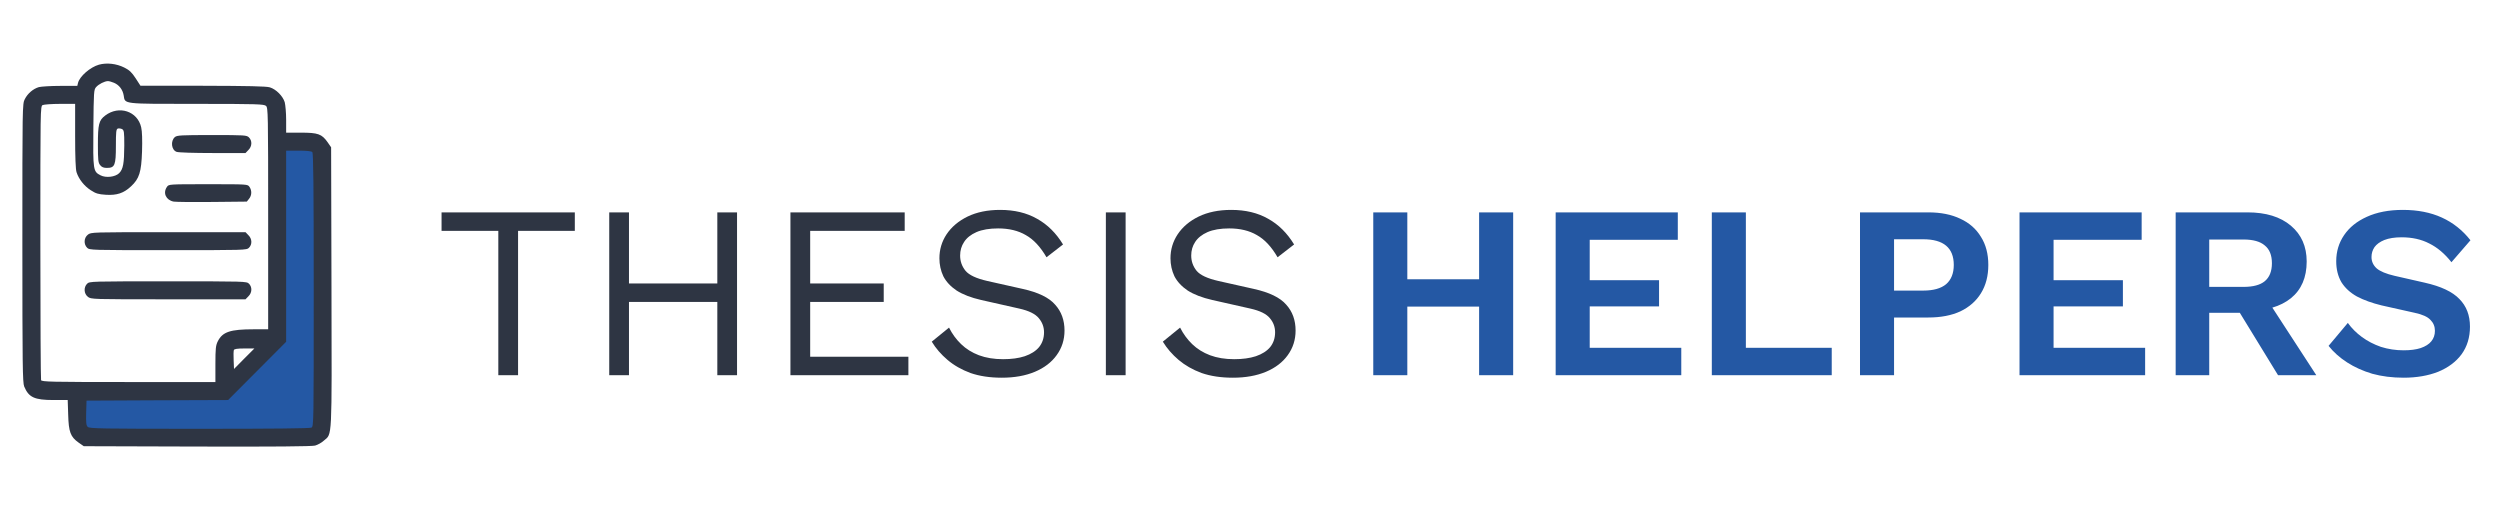 <svg width="98" height="20" viewBox="0 0 98 20" fill="none" xmlns="http://www.w3.org/2000/svg">
<path d="M12.449 5.511V17.082H3.081V15.429H8.592L10.796 13.225V5.511H12.449Z" fill="#2458A4"/>
<path d="M3.88 2.535C3.533 2.634 3.124 2.991 3.058 3.25L3.03 3.367H2.362C2 3.367 1.62 3.391 1.526 3.414C1.3 3.48 1.084 3.663 0.971 3.889C0.877 4.063 0.877 4.204 0.877 9.524C0.877 14.328 0.887 15 0.948 15.15C1.126 15.578 1.352 15.681 2.094 15.681H2.654L2.673 16.255C2.691 16.931 2.762 17.124 3.081 17.35L3.284 17.491L7.725 17.505C10.747 17.514 12.223 17.5 12.35 17.467C12.453 17.439 12.608 17.354 12.693 17.274C13.027 16.988 13.008 17.345 12.994 11.254L12.98 5.774L12.839 5.571C12.613 5.252 12.463 5.2 11.795 5.2H11.217V4.702C11.217 4.425 11.189 4.114 11.161 4.006C11.086 3.762 10.822 3.499 10.578 3.424C10.437 3.381 9.727 3.367 7.946 3.362H5.507L5.319 3.071C5.168 2.841 5.079 2.751 4.872 2.648C4.562 2.493 4.186 2.451 3.88 2.535ZM4.468 3.245C4.67 3.33 4.811 3.513 4.849 3.743C4.905 4.086 4.773 4.072 7.711 4.072C10.094 4.072 10.348 4.082 10.428 4.152C10.508 4.223 10.512 4.425 10.512 8.57V12.908H9.953C9.027 12.908 8.726 13.007 8.538 13.378C8.458 13.538 8.444 13.66 8.444 14.271V14.976H5.041C1.982 14.976 1.639 14.967 1.61 14.901C1.596 14.859 1.582 12.429 1.582 9.501C1.582 4.279 1.582 4.166 1.671 4.119C1.723 4.096 2.029 4.072 2.353 4.072H2.945V5.336C2.945 6.168 2.964 6.652 3.002 6.756C3.091 7.028 3.307 7.296 3.556 7.456C3.758 7.588 3.857 7.616 4.148 7.635C4.576 7.663 4.849 7.574 5.135 7.306C5.46 7.005 5.54 6.751 5.568 5.938C5.582 5.492 5.572 5.148 5.535 4.993C5.394 4.359 4.665 4.119 4.125 4.528C3.876 4.716 3.838 4.871 3.838 5.665C3.838 6.276 3.848 6.38 3.927 6.474C3.989 6.554 4.064 6.582 4.191 6.582C4.501 6.582 4.543 6.479 4.543 5.717C4.543 5.172 4.553 5.064 4.618 5.04C4.656 5.026 4.731 5.036 4.783 5.059C4.863 5.106 4.872 5.163 4.872 5.708C4.867 6.403 4.83 6.629 4.67 6.789C4.515 6.939 4.153 6.981 3.942 6.873C3.65 6.723 3.645 6.676 3.66 5.017C3.674 3.593 3.678 3.513 3.768 3.414C3.871 3.297 4.097 3.184 4.228 3.179C4.275 3.179 4.379 3.207 4.468 3.245ZM12.242 5.962C12.284 6.004 12.298 7.268 12.298 11.367C12.298 16.602 12.298 16.715 12.209 16.762C12.148 16.795 10.691 16.809 7.814 16.809C3.932 16.809 3.509 16.8 3.439 16.734C3.378 16.673 3.368 16.569 3.378 16.179L3.392 15.705L6.165 15.691L8.942 15.681L10.08 14.539L11.217 13.397V9.651V5.905H11.701C12.016 5.905 12.204 5.924 12.242 5.962ZM9.572 14.06L9.173 14.464L9.159 14.125C9.149 13.937 9.154 13.759 9.168 13.721C9.187 13.679 9.3 13.66 9.582 13.66H9.972L9.572 14.06Z" fill="#2E3543"/>
<path d="M6.855 5.374C6.677 5.529 6.719 5.877 6.921 5.952C6.987 5.98 7.617 5.999 8.331 5.999H9.624L9.736 5.882C9.882 5.741 9.892 5.52 9.76 5.388C9.671 5.299 9.605 5.294 8.308 5.294C7.081 5.294 6.94 5.304 6.855 5.374Z" fill="#2E3543"/>
<path d="M6.545 7.325C6.376 7.564 6.507 7.846 6.808 7.903C6.893 7.917 7.574 7.926 8.317 7.917L9.675 7.903L9.765 7.79C9.873 7.658 9.877 7.466 9.779 7.325C9.708 7.221 9.708 7.221 8.162 7.221C6.616 7.221 6.616 7.221 6.545 7.325Z" fill="#2E3543"/>
<path d="M3.444 9.2C3.288 9.322 3.274 9.571 3.415 9.712C3.509 9.806 3.57 9.806 6.588 9.806C9.605 9.806 9.666 9.806 9.76 9.712C9.892 9.581 9.883 9.36 9.737 9.219L9.624 9.101H6.597C3.603 9.101 3.566 9.101 3.444 9.2Z" fill="#2E3543"/>
<path d="M3.415 11.122C3.274 11.263 3.288 11.512 3.444 11.634C3.566 11.733 3.603 11.733 6.597 11.733H9.624L9.737 11.616C9.883 11.475 9.892 11.254 9.76 11.122C9.666 11.028 9.605 11.028 6.588 11.028C3.57 11.028 3.509 11.028 3.415 11.122Z" fill="#2E3543"/>
<path d="M22.533 8.325V9.051H20.308V14.709H19.534V9.051H17.309V8.325H22.533ZM28.892 8.325V14.709H28.119V8.325H28.892ZM24.656 8.325V14.709H23.882V8.325H24.656ZM28.477 11.111V11.836H24.288V11.111H28.477ZM30.985 14.709V8.325H35.464V9.051H31.759V11.111H34.642V11.836H31.759V13.983H35.609V14.709H30.985ZM39.204 8.228C39.765 8.228 40.249 8.344 40.655 8.577C41.061 8.802 41.4 9.138 41.671 9.583L41.023 10.085C40.784 9.673 40.513 9.383 40.21 9.215C39.913 9.041 39.552 8.954 39.127 8.954C38.785 8.954 38.501 9.002 38.276 9.099C38.056 9.196 37.895 9.325 37.792 9.486C37.689 9.641 37.637 9.818 37.637 10.018C37.637 10.243 37.708 10.443 37.85 10.617C37.992 10.785 38.276 10.917 38.701 11.014L40.084 11.324C40.697 11.459 41.123 11.665 41.361 11.943C41.606 12.213 41.729 12.552 41.729 12.958C41.729 13.319 41.626 13.642 41.419 13.925C41.219 14.203 40.935 14.419 40.568 14.574C40.2 14.728 39.768 14.806 39.272 14.806C38.807 14.806 38.398 14.745 38.043 14.622C37.695 14.493 37.395 14.322 37.144 14.109C36.892 13.896 36.686 13.658 36.525 13.393L37.202 12.842C37.324 13.087 37.482 13.303 37.676 13.49C37.869 13.677 38.101 13.822 38.372 13.925C38.65 14.029 38.965 14.08 39.32 14.08C39.649 14.08 39.933 14.042 40.171 13.964C40.416 13.88 40.603 13.761 40.732 13.606C40.861 13.445 40.926 13.252 40.926 13.026C40.926 12.82 40.858 12.636 40.723 12.475C40.587 12.307 40.333 12.181 39.959 12.097L38.459 11.759C38.066 11.669 37.747 11.546 37.502 11.391C37.263 11.23 37.089 11.043 36.979 10.83C36.876 10.611 36.825 10.376 36.825 10.124C36.825 9.782 36.918 9.47 37.105 9.186C37.299 8.896 37.573 8.664 37.927 8.49C38.288 8.315 38.714 8.228 39.204 8.228ZM44.124 8.325V14.709H43.35V8.325H44.124ZM48.263 8.228C48.824 8.228 49.307 8.344 49.714 8.577C50.12 8.802 50.458 9.138 50.729 9.583L50.081 10.085C49.843 9.673 49.572 9.383 49.269 9.215C48.972 9.041 48.611 8.954 48.185 8.954C47.843 8.954 47.56 9.002 47.334 9.099C47.115 9.196 46.954 9.325 46.85 9.486C46.747 9.641 46.696 9.818 46.696 10.018C46.696 10.243 46.767 10.443 46.908 10.617C47.05 10.785 47.334 10.917 47.76 11.014L49.143 11.324C49.755 11.459 50.181 11.665 50.42 11.943C50.665 12.213 50.787 12.552 50.787 12.958C50.787 13.319 50.684 13.642 50.478 13.925C50.278 14.203 49.994 14.419 49.627 14.574C49.259 14.728 48.827 14.806 48.33 14.806C47.866 14.806 47.457 14.745 47.102 14.622C46.754 14.493 46.454 14.322 46.202 14.109C45.951 13.896 45.745 13.658 45.583 13.393L46.26 12.842C46.383 13.087 46.541 13.303 46.734 13.49C46.928 13.677 47.16 13.822 47.431 13.925C47.708 14.029 48.024 14.08 48.379 14.08C48.708 14.08 48.991 14.042 49.23 13.964C49.475 13.88 49.662 13.761 49.791 13.606C49.92 13.445 49.984 13.252 49.984 13.026C49.984 12.82 49.917 12.636 49.781 12.475C49.646 12.307 49.391 12.181 49.017 12.097L47.518 11.759C47.124 11.669 46.805 11.546 46.56 11.391C46.322 11.23 46.148 11.043 46.038 10.83C45.935 10.611 45.883 10.376 45.883 10.124C45.883 9.782 45.977 9.47 46.164 9.186C46.357 8.896 46.631 8.664 46.986 8.49C47.347 8.315 47.773 8.228 48.263 8.228Z" fill="#2E3543"/>
<path d="M59.316 8.325V14.709H57.981V8.325H59.316ZM55.167 8.325V14.709H53.832V8.325H55.167ZM58.678 10.946V12.02H54.499V10.946H58.678ZM60.982 14.709V8.325H65.77V9.399H62.317V10.985H65.035V12.01H62.317V13.635H65.906V14.709H60.982ZM68.438 13.635H71.804V14.709H67.103V8.325H68.438V13.635ZM75.592 8.325C76.082 8.325 76.501 8.409 76.849 8.577C77.197 8.738 77.465 8.973 77.652 9.283C77.845 9.586 77.942 9.953 77.942 10.385C77.942 10.817 77.845 11.188 77.652 11.498C77.465 11.801 77.197 12.036 76.849 12.204C76.501 12.365 76.082 12.446 75.592 12.446H74.247V14.709H72.912V8.325H75.592ZM75.389 11.391C75.788 11.391 76.088 11.307 76.288 11.14C76.488 10.966 76.588 10.714 76.588 10.385C76.588 10.05 76.488 9.799 76.288 9.631C76.088 9.463 75.788 9.379 75.389 9.379H74.247V11.391H75.389ZM79.165 14.709V8.325H83.953V9.399H80.5V10.985H83.218V12.01H80.5V13.635H84.089V14.709H79.165ZM88.101 8.325C88.823 8.325 89.391 8.499 89.803 8.847C90.216 9.196 90.422 9.663 90.422 10.25C90.422 10.875 90.216 11.356 89.803 11.691C89.391 12.02 88.827 12.184 88.111 12.184L87.975 12.262H86.602V14.709H85.286V8.325H88.101ZM87.946 11.246C88.32 11.246 88.598 11.172 88.778 11.024C88.965 10.869 89.059 10.634 89.059 10.318C89.059 10.002 88.965 9.77 88.778 9.621C88.598 9.466 88.32 9.389 87.946 9.389H86.602V11.246H87.946ZM88.73 11.527L90.8 14.709H89.3L87.588 11.914L88.73 11.527ZM94.192 8.228C94.772 8.228 95.282 8.328 95.72 8.528C96.159 8.728 96.532 9.025 96.842 9.418L96.097 10.279C95.833 9.944 95.543 9.699 95.227 9.544C94.917 9.383 94.556 9.302 94.143 9.302C93.873 9.302 93.647 9.338 93.466 9.408C93.292 9.479 93.163 9.573 93.079 9.689C93.002 9.805 92.963 9.934 92.963 10.076C92.963 10.25 93.031 10.398 93.166 10.521C93.302 10.637 93.534 10.734 93.863 10.811L95.053 11.082C95.685 11.224 96.136 11.436 96.407 11.72C96.684 11.998 96.823 12.359 96.823 12.803C96.823 13.223 96.713 13.584 96.494 13.887C96.275 14.183 95.968 14.412 95.575 14.574C95.182 14.728 94.73 14.806 94.221 14.806C93.776 14.806 93.366 14.754 92.992 14.651C92.625 14.541 92.296 14.393 92.006 14.206C91.716 14.019 91.474 13.803 91.28 13.558L92.035 12.658C92.183 12.865 92.367 13.049 92.586 13.21C92.805 13.371 93.054 13.5 93.331 13.597C93.615 13.687 93.911 13.732 94.221 13.732C94.485 13.732 94.708 13.703 94.888 13.645C95.075 13.581 95.214 13.493 95.304 13.384C95.401 13.268 95.449 13.129 95.449 12.968C95.449 12.8 95.391 12.658 95.275 12.542C95.165 12.42 94.959 12.326 94.656 12.262L93.36 11.972C92.986 11.881 92.663 11.765 92.393 11.623C92.128 11.475 91.925 11.288 91.783 11.062C91.648 10.83 91.58 10.556 91.58 10.24C91.58 9.86 91.683 9.518 91.89 9.215C92.096 8.912 92.393 8.673 92.78 8.499C93.173 8.319 93.644 8.228 94.192 8.228Z" fill="#2458A4"/>
</svg>
